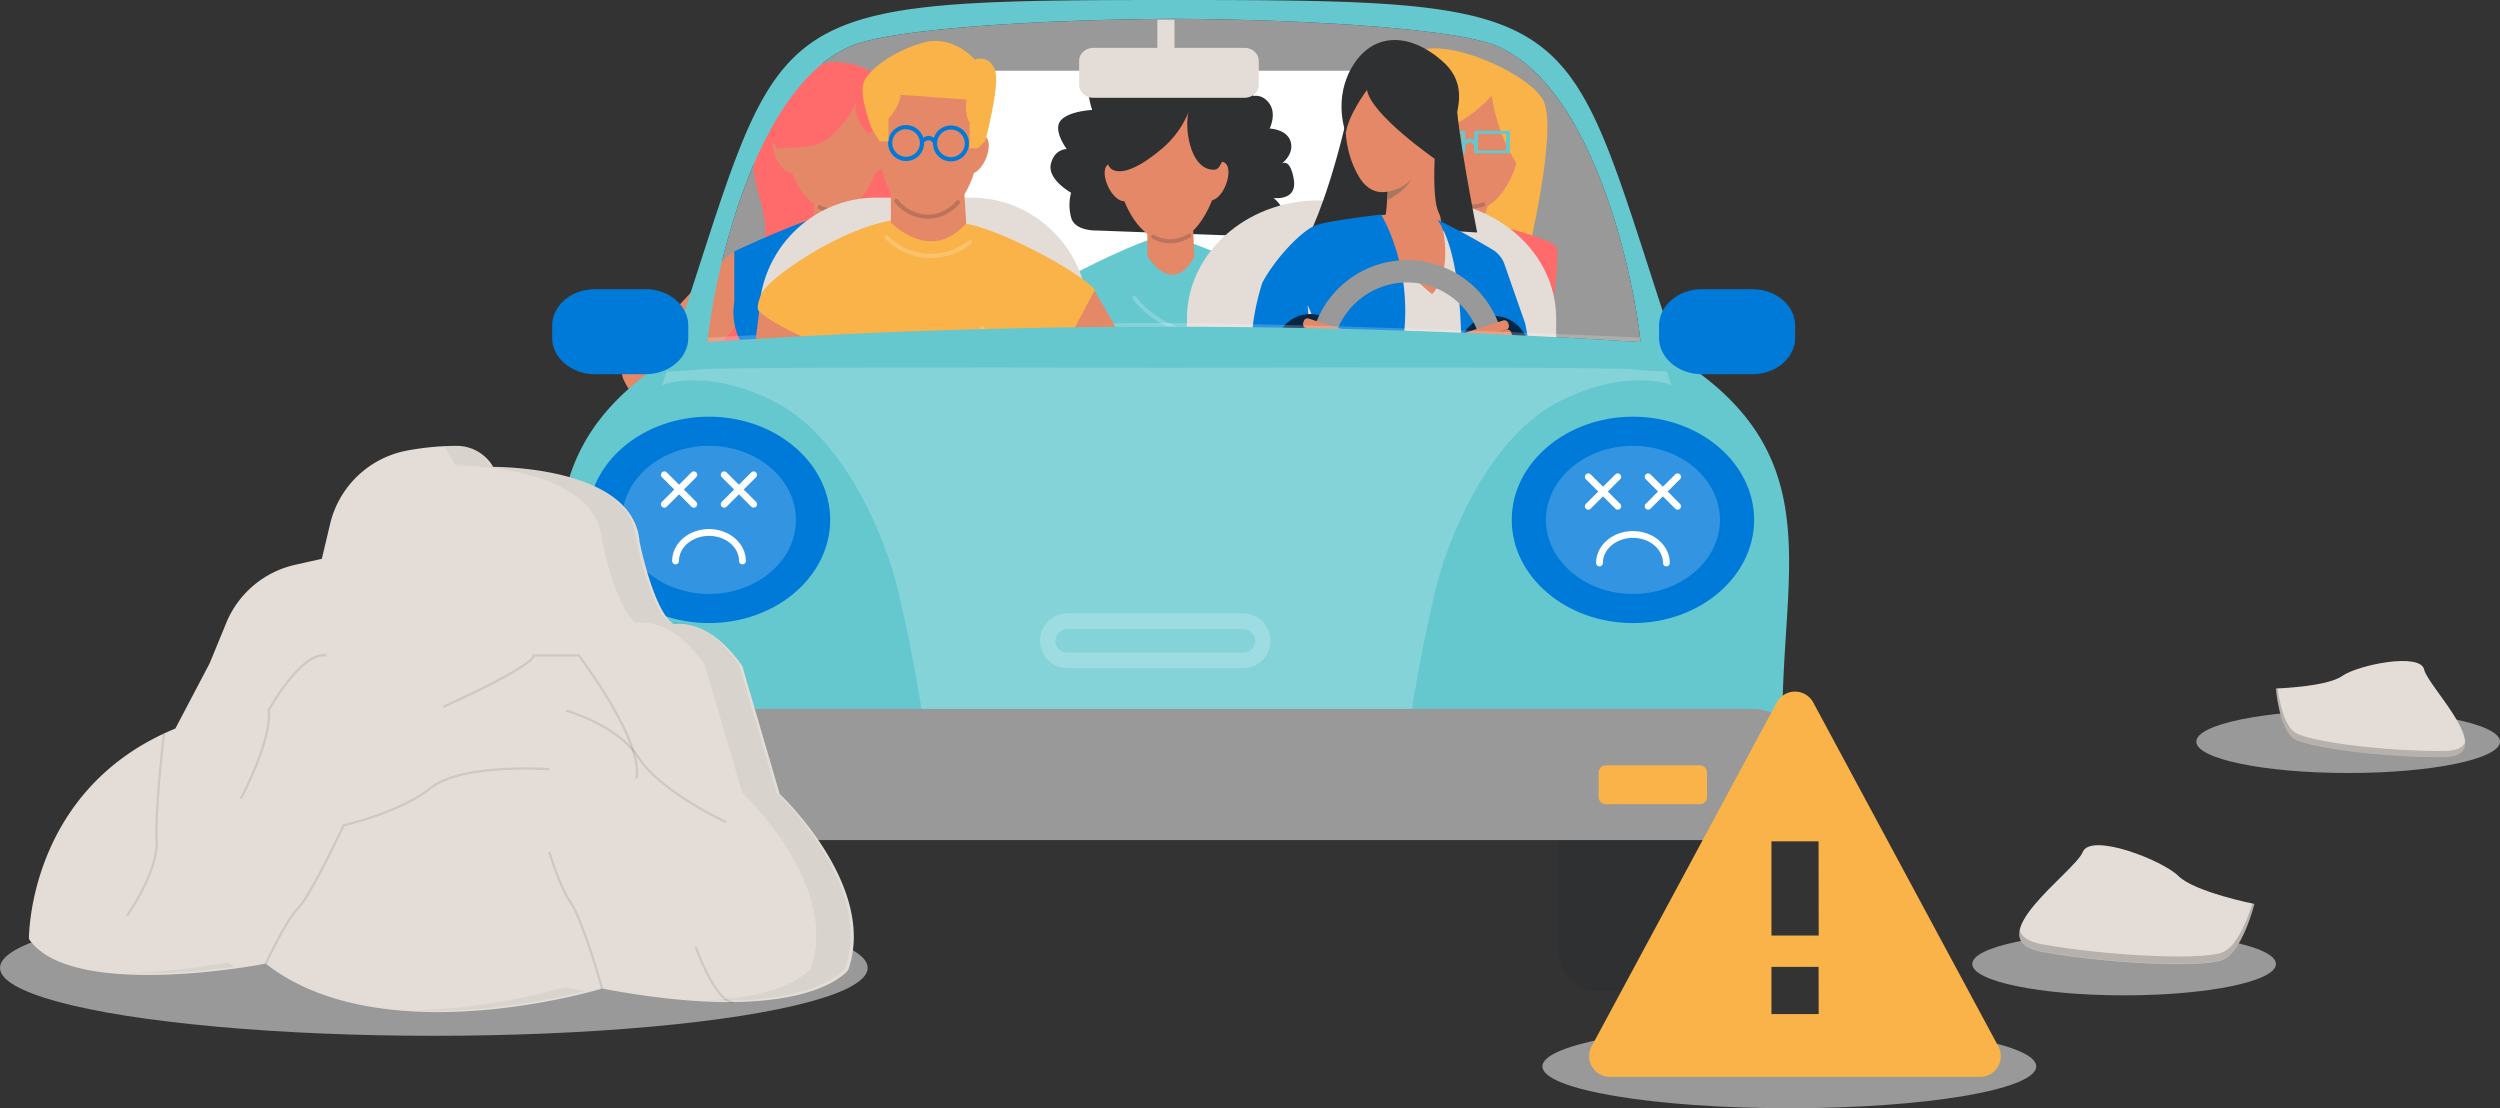 <svg xmlns="http://www.w3.org/2000/svg" viewBox="0 0 1101.51 488.29"><rect x="0" y="0" width="1101.51" height="488.29" fill="#333333" stroke="none"/><defs><style>.cls-1,.cls-4{fill:#999;}.cls-16,.cls-2{fill:#e4ddd7;}.cls-3{opacity:0.2;}.cls-29,.cls-3{isolation:isolate;}.cls-16,.cls-22,.cls-23,.cls-24,.cls-25,.cls-26,.cls-4,.cls-5{fill-rule:evenodd;}.cls-14,.cls-15,.cls-25,.cls-5{fill:#fff;}.cls-6{fill:#ff6a6a;}.cls-7{fill:#e48868;}.cls-24,.cls-8{fill:#007ad9;}.cls-9{fill:#ba745d;}.cls-10,.cls-26{fill:#fab348;}.cls-11,.cls-23{fill:#65c8cf;}.cls-12,.cls-22{fill:#2f3031;}.cls-13,.cls-15,.cls-19,.cls-25{opacity:0.2;}.cls-17{fill:#a77860;}.cls-18{fill:#072643;}.cls-19,.cls-27,.cls-29{fill:none;stroke-miterlimit:10;}.cls-19,.cls-27{stroke:#fff;}.cls-19{stroke-width:4px;}.cls-20{fill:#dc5955;}.cls-21{fill:#004a90;}.cls-27{stroke-linecap:round;stroke-width:3px;}.cls-28{fill:#444176;}.cls-29{stroke:#000;opacity:0.1;}.cls-30{opacity:0.05;}</style></defs><title>VoitureErreur</title><g id="Calque_2" data-name="Calque 2"><g id="Calque_1-2" data-name="Calque 1"><ellipse class="cls-1" cx="1034.61" cy="326.77" rx="66.9" ry="13.82"/><path class="cls-2" d="M1002.79,303.35s22.41-.69,29.16-5.5,34.46-10.55,36.14-2.84,33.67,38.35,8.37,38.56-58.77-3.94-65.51-8S1002.79,303.35,1002.79,303.35Z"/><path class="cls-3" d="M1076.92,330.88c-25.3.21-58.78-3.94-65.52-8-5.13-3.13-7.18-14.35-7.86-19.52h-.75s1.42,18.07,8.16,22.17,40.22,8.25,65.51,8c7.31-.06,9.83-2.66,9.69-6.51C1085.14,329.39,1082.35,330.84,1076.92,330.88Z"/><ellipse class="cls-1" cx="935.89" cy="424.74" rx="66.9" ry="13.82"/><path class="cls-2" d="M993.28,398.29S966.89,393,959.86,386s-38.7-19.34-42.22-10.55-47.49,38.7-17.59,44,70.36,7,79.16,3.52S993.28,398.29,993.28,398.29Z"/><path class="cls-3" d="M900.05,416.1c29.91,5.27,70.36,7,79.16,3.51,6.69-2.68,11.35-15.55,13.19-21.54l.88.19s-5.28,21.1-14.07,24.62-49.25,1.76-79.16-3.52c-8.63-1.52-11.1-5.1-10.17-9.62C890.62,412.72,893.63,415,900.05,416.1Z"/><path class="cls-4" d="M375.14,20.21C333.22,37.85,315,119,311.69,150.72c137.92-9.42,274.9-8.64,411.15,0C719.49,119,701.31,37.85,659.39,20.21,642,12.87,579.5,8.64,517.26,8.29,455,8.64,392.57,12.87,375.14,20.21Z"/><path class="cls-5" d="M423,31.16H623.73c22,0,40,16.19,40,36V92.85c0,19.78-18,36-40,36H423c-22,0-40-16.19-40-36V67.13C382.94,47.34,401,31.16,423,31.16Z"/><path class="cls-6" d="M335.64,109.89c-5.64,13.2-25,15.6-31.38,28.45-4.29,8.64-.95,19.58,5.76,26.51s16.1,10.55,25.4,13.1c20.73,5.69,43.07,7,63.61.68,7.36-2.26,14.55-5.56,20.29-10.7s9.94-12.29,10.43-20-3.19-15.78-9.92-19.54c-4.07-2.28-9.06-3-12.53-6.09-5.14-4.61-5.06-12.53-4.87-19.43a246.16,246.16,0,0,0-2-38.56c-1.28-9.85-3.42-20.18-10.08-27.55-7.27-8-19.28-11.1-29.8-8.45s-19.36,10.56-24.11,20.31-5.61,21.15-3.42,31.78C335.09,90.26,339.59,100.65,335.64,109.89Z"/><path class="cls-7" d="M323.54,110.76c-9.09,5.6-47.64,48.74-49.38,54s45.28,63.38,45.28,63.38l6.76-11.74-26-45,30.29-34.89Z"/><path class="cls-7" d="M411.49,112.61c9.09,5.6,45.44,46.89,47.18,52.12s-45.28,63.38-45.28,63.38l-6.76-11.74,26-45-30.29-34.89Z"/><path class="cls-8" d="M393.43,200.1l9.26-40.73c8.33-7.87,8.8-20.37,8.8-25.92V112.61s-37-18.05-45.36-18.05-42.59,16.2-42.59,16.2V133c-2.78,16.2,9.72,26.85,9.72,26.85l7.41,40.27"/><path class="cls-7" d="M358.68,79V99.4s10.32,17.44,19.79.41L377.64,79Z"/><path class="cls-7" d="M362.83,30.76c-17.56,2.3-20.37,22.6-16.15,38.63,3.15,12,10.32,24.05,21.59,23.76S386.33,77.46,388.35,68C391.59,52.81,391,27.07,362.83,30.76Z"/><path class="cls-7" d="M348.78,65s-.68-6.72-6.1-4.48,1.19,17.39,7.23,15.65S348.78,65,348.78,65Z"/><path class="cls-7" d="M384.85,64.62s.2-6.75,5.76-4.91.06,17.43-6.09,16.13S384.85,64.62,384.85,64.62Z"/><path class="cls-9" d="M368.35,94a15.09,15.09,0,0,1-7.65-2,.87.87,0,1,1,.89-1.5A13.8,13.8,0,0,0,375.89,90a.87.87,0,1,1,1,1.44A15.18,15.18,0,0,1,368.35,94Z"/><path class="cls-6" d="M377.09,41.86c.17,5-2.66,10.08-10.3,17.54-6.42,6.27-14,5.1-24.61,6.08-3.77-9.22-3.32-12.3-3.32-12.3,1.23-9.89,5.27-12.48,13.25-18.44s19.44-7.5,28.14-2.64c7.28,4.07,11.82,11.93,13.77,20s2,7.2,1.65,15.53C383.49,61.19,375.39,55.54,377.09,41.86Z"/><path class="cls-7" d="M406.63,216.38s-2.76-6.58-3.63-6.43-7.85,8-8.29,9,1,3.05,1,3.05l2.76-1.45,1.16,4.07h2.73s-2.88,2-2.73,3.49a2.34,2.34,0,0,0,1.6,1.89l4.3-2.62,3.17,5.82,4.67-5.09Z"/><path class="cls-9" d="M401.25,230.88a.92.92,0,0,1-.25,0,3.16,3.16,0,0,1-2.21-2.64,3.78,3.78,0,0,1,1.27-2.7h-.4a.87.87,0,0,1-.84-.63l-.87-3-1.81,1a.86.86,0,0,1-1.11-.26c-.41-.57-1.7-2.54-1.11-3.9a.86.86,0,0,1,1.13-.45.87.87,0,0,1,.47,1.14,2.91,2.91,0,0,0,.52,1.56l2-1.08a.85.85,0,0,1,.75,0,.87.87,0,0,1,.49.56l1,3.44h2.07a.87.87,0,0,1,.5,1.58c-1.16.82-2.42,2.15-2.37,2.69a1.32,1.32,0,0,0,.67,1l3.91-2.38a.87.87,0,0,1,.91,1.49l-4.3,2.62A.89.89,0,0,1,401.25,230.88Z"/><path class="cls-7" d="M326.2,216.38s2.76-6.58,3.63-6.43,7.85,8,8.29,9-1,3.05-1,3.05l-2.76-1.45-1.16,4.07h-2.73s2.88,2,2.73,3.49a2.34,2.34,0,0,1-1.6,1.89l-4.3-2.62-3.17,5.82-4.67-5.09Z"/><path class="cls-9" d="M331.58,230.88a.89.89,0,0,1-.45-.13l-4.3-2.62a.87.87,0,0,1,.91-1.49l3.91,2.38a1.33,1.33,0,0,0,.67-1c.05-.54-1.21-1.86-2.37-2.69a.87.87,0,0,1,.5-1.58h2.08l1-3.44a.87.87,0,0,1,1.24-.53l2.05,1.08a2.93,2.93,0,0,0,.52-1.56.87.87,0,0,1,1.6-.69c.59,1.36-.7,3.33-1.11,3.9a.88.88,0,0,1-1.11.27l-1.81-1-.87,3a.87.87,0,0,1-.84.63h-.4a3.81,3.81,0,0,1,1.27,2.7,3.16,3.16,0,0,1-2.22,2.64A.92.92,0,0,1,331.58,230.88Z"/><path class="cls-10" d="M613.22,104c-11.72-12.58-9.66-21.33,3.22-30s-3.51-36.92,5.27-48.83,52.09,6.37,58.39,19.34S673,113,673,113Z"/><path class="cls-7" d="M650.82,30.86c-12.28-.79-23.85,6.1-20.64,32,.25,2,0,9.87.43,11.6,2.55,11.25,13.19,18.25,18.12,18.29,7.67,0,15.09-7.8,18.92-19.18A43.1,43.1,0,0,0,669.8,62.2C671,46.53,667.74,31.94,650.82,30.86Z"/><path class="cls-10" d="M664,31.78c-7-7.14-22.81-3.34-31.47,1.68s-10.55,18.09-10.78,28.09a62.56,62.56,0,0,0,35.49-19.36,78.42,78.42,0,0,0,12.46,32.22c.74-6.08,1.49-12.23.86-18.33S668.27,36.15,664,31.78Z"/><path class="cls-6" d="M672.76,196.95s17.56-84.9,12.51-88.86-29.21-9.66-29.21-9.66H637.83s-32.07,1.54-34.27,2.86-4,29.43-4,29.43l1.32,72.41"/><path class="cls-7" d="M639.06,86.51v15.82c0,3.51,3.6,8.4,3.6,8.4.66,0,7-5.05,7.91-6.15S656.06,89,656.06,89Z"/><polygon class="cls-6" points="636.7 106.56 635.87 94.07 656.61 95.27 652.78 106.56 642.35 112.97 636.7 106.56"/><path class="cls-9" d="M651.83,91.51a14.14,14.14,0,0,1-8.87-.86.88.88,0,1,1,.72-1.6,12.51,12.51,0,0,0,9.54.19.89.89,0,0,1,1.14.49.88.88,0,0,1-.49,1.14A13.76,13.76,0,0,1,651.83,91.51Z"/><path class="cls-11" d="M645.59,67.54H629.83V57.66h15.76ZM643.86,59h-12.3v7.27h12.3Z"/><path class="cls-11" d="M649.59,64.15a2.49,2.49,0,0,0-1.79-1.38A3.1,3.1,0,0,0,645.59,64l-1.33-1.1c.07-.08,1.68-1.91,3.65-1.81A4.07,4.07,0,0,1,651,63.22Z"/><path class="cls-11" d="M665.29,67.54H649.53V57.66h15.76ZM663.55,59h-12.3v7.27h12.3Z"/><path class="cls-12" d="M483.15,101.56s-9.68.39-11.23-5.81a21.06,21.06,0,0,1,0-10.84S461.47,79.1,463,72.33s7-6.65,7-6.65-6.19-8.25-2.71-12.51,13.94-4.72,13.94-4.72-3.48-9.6,0-12.7,12.77,0,12.77,0,3.48-11.35,12-11.67,10.06,4.32,10.06,4.32,3.1-6.7,11.61-4.32,10.06,8.72,10.06,8.72,6.19-4.5,11.23,0,3.1,9.53,3.1,9.53,4.26-1.16,7.36,3.48,0,10.84,0,10.84,7.74.21,9.29,5.91-4.26,9.76-4.26,9.76,3.79-3.48,5.57,6.49-8.9,8.42-8.9,8.42,7.19,5.42,3.71,11.61-14.71,5.21-14.71,5.21Z"/><path class="cls-11" d="M541.85,214.41l9.67-42.57c8.71-8.22,9.19-21.28,9.19-27.09s-2.51-23.7-2.51-23.7-36.19-16.93-44.9-16.93-40.86,16.93-40.86,16.93l-3.65,23.22C465.9,161.2,479,172.33,479,172.33l6.38,41.83"/><path class="cls-11" d="M558.21,121.05c9.11,5,17,33.91,17.62,44.35s-.23,55.92-14.52,57.23-76-8.49-76-8.49l1.36-14.77,59.83-5.56,4.67-50.18Z"/><path class="cls-11" d="M472.45,121.05c-13.91,7.4-16.48,48.18-15.8,62.12s-3.81,36.83,7.85,37.54S530.65,216,530.65,216l11.24-21.11-52.4-5Z"/><g class="cls-13"><path class="cls-14" d="M523.33,147l-.19,0a42.63,42.63,0,0,1-24.08-15.29.87.87,0,1,1,1.38-1.07,40.87,40.87,0,0,0,23.09,14.65.87.87,0,0,1-.19,1.72Z"/></g><g class="cls-13"><path class="cls-14" d="M551.2,171.65a.87.87,0,0,1-.74-1.34,35.27,35.27,0,0,0,2.5-32.14.86.86,0,0,1,0-.74c.7-1.35,1.35-2.81,2-4.26s1.34-3,2.05-4.35a.87.87,0,1,1,1.55.8c-.7,1.35-1.35,2.81-2,4.26s-1.22,2.71-1.86,4a37.05,37.05,0,0,1-2.79,33.38A.87.87,0,0,1,551.2,171.65Z"/></g><g class="cls-13"><path class="cls-14" d="M478.63,171.65a.87.87,0,0,1-.74-.41,37.05,37.05,0,0,1-2.79-33.38c-.64-1.28-1.25-2.63-1.86-4s-1.31-2.91-2-4.26a.87.87,0,1,1,1.55-.8c.72,1.38,1.38,2.86,2.05,4.35s1.31,2.91,2,4.26a.86.86,0,0,1,0,.74,35.27,35.27,0,0,0,2.5,32.14.87.87,0,0,1-.28,1.2A.86.86,0,0,1,478.63,171.65Z"/></g><path class="cls-7" d="M505.53,91.55v21.28s10.78,18.22,20.68.43l-.87-21.71Z"/><path class="cls-7" d="M509.87,41.09C491.52,43.5,488.58,64.71,493,81.47c3.29,12.5,10.78,25.13,22.56,24.83s18.87-16.4,21-26.28C539.93,64.13,539.3,37.24,509.87,41.09Z"/><path class="cls-7" d="M495.18,76.83s-.71-7-6.38-4.68,1.25,18.18,7.56,16.36S495.18,76.83,495.18,76.83Z"/><path class="cls-7" d="M532.88,76.48s.2-7.06,6-5.13.06,18.22-6.36,16.86S532.88,76.48,532.88,76.48Z"/><path class="cls-12" d="M531.16,41.66A13.46,13.46,0,0,0,527.1,41a3.56,3.56,0,0,0-1.91-1.88c-5.65-2.44-19-2.07-24.92,0S487.56,49.8,486,54.77c-1.64,5.29,0,10.84,1.64,16.13.47,1.52,1.1,3.21,2.83,4,6.29,2.74,16.8-5.53,20.59-8.65A41.86,41.86,0,0,0,523.84,49c-2.08,5.5-.11,26.15,11.3,25.78a3.09,3.09,0,0,0,2.39-1.88c1.83-3.19,3.69-6.49,3.83-10S535.17,43.08,531.16,41.66Z"/><path class="cls-9" d="M515.63,107.17a15.74,15.74,0,0,1-8-2.13.87.87,0,1,1,.89-1.5,14.46,14.46,0,0,0,15-.49.87.87,0,1,1,1,1.44A15.84,15.84,0,0,1,515.63,107.17Z"/><path class="cls-15" d="M492.8,197.8a.94.94,0,0,1-.1-1.88L539.57,191l7.59-13.22a.94.94,0,0,1,1.63.94l-8.07,14.05-47.83,5Z"/><path class="cls-15" d="M516.87,195.29h-.1L493,192.81l-8.07-14.05a.94.94,0,0,1,1.63-.94L494.17,191l22.8,2.38a.94.94,0,0,1-.1,1.88Z"/><path class="cls-16" d="M580.78,88.32h47.06c31.8,0,57.82,23.38,57.82,52v8.67q-81.16-4.28-162.69-4.61v-4.06C523,111.7,549,88.32,580.78,88.32Z"/><path class="cls-16" d="M386,87.08h41.94c28.34,0,51.53,23.38,51.53,52v5.32q-72.32.42-145,5.26V139C334.44,110.46,357.63,87.08,386,87.08Z"/><path class="cls-16" d="M481.75,21.08h66.59c3.46,0,6.28,2.54,6.28,5.65V37.45c0,3.1-2.83,5.65-6.28,5.65H481.75c-3.46,0-6.28-2.54-6.28-5.65V26.73C475.47,23.62,478.29,21.08,481.75,21.08Z"/><rect class="cls-2" x="509.94" y="8.69" width="7.54" height="16.72"/><path class="cls-12" d="M595.37,43.08c-8.56,40.72-18.07,59.37-18.07,59.37s20.13-1.55,35.9-1.58,37.65,1.58,37.65,1.58S641.05,52.55,642,45,595.37,43.08,595.37,43.08Z"/><path class="cls-7" d="M619.77,104.89c-11.6-2.7-9.13-10.63-9.13-10.63s.54-4.48.75-10.15c.05-1.45.09-3,.08-4.52,0-2.35-.1-4.76-.32-7-.95-9.57,21.05-3.87,21.05-3.87S630.93,88.09,634,93.9,631.36,107.59,619.77,104.89Z"/><path class="cls-7" d="M599,96.31s23.39,27,32,33.27c0,0,9.94-9,3.81-32.69C634.85,96.89,623.56,91.24,599,96.31Z"/><path class="cls-7" d="M598.28,31.3s-12.15,23.4-.1,45.58,35.72-9.66,37.25-13.39,9.65-24.86-6.5-31.27S601.72,24.95,598.28,31.3Z"/><path class="cls-12" d="M602.32,39.61S594,50.59,593,58.7c0,0-6.07-15.47,3.35-30.21s25.49-13.69,39.18-1.54c7.86,7,12.71,17.94-3.07,43.25C632.42,70.2,604,50.48,602.32,39.61Z"/><path class="cls-17" d="M621.73,79.21s-2.11,4.61-10.35,8.89c.05-1.18.09-2.42.08-3.67A19.69,19.69,0,0,0,621.73,79.21Z"/><path class="cls-8" d="M655.79,160.15a27.8,27.8,0,0,1-4.21,7.5c-5.76,7.68-1.82,52.45,0,63.95a3.14,3.14,0,0,1-1.87,3.39l-4.41,1.88a3.76,3.76,0,0,1-5.23-3.73v-.09c3.15-43.67,9.39-112-6.6-136.16h0l.81.39.1.05c8.41,4.08,17.68,9.32,23.24,12.65a12.18,12.18,0,0,1,5.25,6.44c1.86,5.33,5.32,15.24,9.1,26C672,142.41,682.59,191.25,655.79,160.15Z"/><path class="cls-8" d="M576.14,134.37l0,0a191.28,191.28,0,0,1,8.74,23.8l.2.68c2.84,9.61,2.58,20.06,1,31.78C585,199.53,578.37,214,574.38,221a4.78,4.78,0,0,0,.16,3.68h0a2.65,2.65,0,0,0,1.31,1.53l14.42,5.34,3.39,1.25a7.39,7.39,0,0,0,9.88-6c3.21-24.66,7.26-49.85,10.49-59.34,14.18-41.64-5.54-72.93-5.54-72.93S585.24,97.28,580.74,99c-5.12.79-17.82,13.12-24.56,25.56,0,0-11,33.07,1.3,39.56s19.62,5.78,21.15,3"/><circle class="cls-18" cx="577.3" cy="153.58" r="15.23"/><circle class="cls-18" cx="658.24" cy="154.44" r="15.23"/><path class="cls-1" d="M663,157.61a43,43,0,1,1-43-43A43,43,0,0,1,663,157.61Zm-43-33.15a33.15,33.15,0,1,0,33.15,33.15A33.15,33.15,0,0,0,620,124.45Z"/><rect class="cls-7" x="573.76" y="143.2" width="22.43" height="4.32" rx="1.66" ry="1.66" transform="translate(72.85 -172.53) rotate(17.87)"/><rect class="cls-7" x="572.43" y="147.31" width="22.43" height="4.32" rx="1.66" ry="1.66" transform="translate(74.05 -171.93) rotate(17.87)"/><rect class="cls-7" x="571.1" y="151.42" width="22.43" height="4.32" rx="1.66" ry="1.66" transform="translate(75.25 -171.32) rotate(17.87)"/><rect class="cls-7" x="569.5" y="155.44" width="22.43" height="4.32" rx="1.66" ry="1.66" transform="matrix(0.95, 0.31, -0.31, 0.95, 76.41, -170.64)"/><rect class="cls-7" x="568.18" y="159.56" width="22.43" height="4.32" rx="1.66" ry="1.66" transform="translate(77.6 -170.03) rotate(17.87)"/><rect class="cls-7" x="642.77" y="144.06" width="22.43" height="4.32" rx="1.66" ry="1.66" transform="translate(1321.28 84.64) rotate(162.13)"/><rect class="cls-7" x="644.09" y="148.17" width="22.43" height="4.32" rx="1.66" ry="1.66" transform="translate(1325.13 92.26) rotate(162.13)"/><rect class="cls-7" x="645.42" y="152.28" width="22.43" height="4.32" rx="1.66" ry="1.66" transform="matrix(-0.95, 0.31, -0.31, -0.95, 1328.98, 99.88)"/><rect class="cls-7" x="647.02" y="156.3" width="22.43" height="4.32" rx="1.66" ry="1.66" transform="translate(1333.34 107.24) rotate(162.13)"/><rect class="cls-7" x="648.35" y="160.41" width="22.43" height="4.32" rx="1.66" ry="1.66" transform="matrix(-0.95, 0.31, -0.31, -0.95, 1337.19, 114.86)"/><path class="cls-19" d="M311.69,150.72s128.78-6.77,202.36-6.41,208.79,6.41,208.79,6.41"/><path class="cls-7" d="M456.35,144.77s35,51.11,31.36,55.85c-5,6.63-48.73,24.7-48.73,24.7l7.26,15s77.12-19,71.18-41.3-36-72.39-36-72.39Z"/><path class="cls-7" d="M442.73,243.36s8.47-6.74,9.32-10.83S442,224.39,442,224.39l-7.53,2.34Z"/><path class="cls-7" d="M439.88,227s-10.18-3.72-11.75-4.23-6,1.12-10.18,4.17a84.1,84.1,0,0,0-9.62,8c-.59.68-1.28,1.06-.23,3.37a10.23,10.23,0,0,0,3.06,3.72s.12,3.43,2.7,5a5.52,5.52,0,0,0,3.4,4.47s.32,3.15,2.66,3.85a30.54,30.54,0,0,1,5.93-1.46c1.73,0,10.24-3.69,17.81-8.64C443.66,245.27,449.21,237.81,439.88,227Z"/><path class="cls-7" d="M427.72,223.82s-5.76,6.77-7.27,11.85c-.34,1.15-.47,2.32.47,3.07s3.21.35,5.86-2.46a32.47,32.47,0,0,1,7.34-5.22S436,227.38,427.72,223.82Z"/><path class="cls-7" d="M409.9,240.88s12-7,13.43-7-1.07-4.44-2.29-4.4-11.92,5.13-12.91,5.78S406.48,239.72,409.9,240.88Z"/><path class="cls-7" d="M413.13,232.49S391.72,244.28,392.54,246c1.2,2.44,7.17,1.71,23.13-8.2C431.19,228.12,413.13,232.49,413.13,232.49Z"/><path class="cls-20" d="M459.22,297.18"/><path class="cls-10" d="M346.59,288.3l112.63,8.88s-.63-55.51-1.91-64.94-1.56-46.75,1.3-72.13c.64-5.72,8.2-1.67,8.2-1.67l5.12-11.06,10.49-19.67c-6.1-7.42-38.3-25-54.76-28.73-14.59-3.34-18.91-2.85-28.36-2.58-24.8.7-62.65,27.11-63.93,33.51,0,0-2.22,4.78-1.26,6.8.81,1.7,19.83,14.64,24.42,13.7a27.13,27.13,0,0,1,0,5C358.31,158.46,344.31,266.34,346.59,288.3Z"/><g class="cls-13"><path class="cls-14" d="M365.91,265.91a.67.67,0,0,1-.59-.39.78.78,0,0,1,.27-1,108,108,0,0,0,33.27-31.05.64.64,0,0,1,.95-.13.79.79,0,0,1,.12,1,109.5,109.5,0,0,1-33.7,31.45A.64.64,0,0,1,365.91,265.91Z"/></g><g class="cls-13"><path class="cls-14" d="M401.3,286a.61.61,0,0,1-.41-.17.91.91,0,0,1-.12-1.13c8.66-13.29,14.85-24.49,18.94-39.21a.65.65,0,0,1,.85-.51.85.85,0,0,1,.43,1c-4.15,14.94-10.4,26.26-19.15,39.69A.64.64,0,0,1,401.3,286Z"/></g><g class="cls-13"><path class="cls-14" d="M431.12,274.62h-.07a.86.86,0,0,1-.8-.93c1.15-15.42,2.54-30.18,3.89-44.44,1-10.69,2-21.74,3-33.19,1.15-13.81,1.38-40.08-5.09-51a.86.86,0,1,1,1.49-.88c6.69,11.27,6.49,38,5.32,52-1,11.46-2,22.51-3,33.21-1.34,14.26-2.73,29-3.88,44.41A.87.87,0,0,1,431.12,274.62Z"/></g><g class="cls-13"><path class="cls-14" d="M410.16,113.69c-.55,0-1.1,0-1.65,0A28.64,28.64,0,0,1,390,105.18a.92.92,0,1,1,1.31-1.28A26.45,26.45,0,0,0,426.76,106a.92.92,0,0,1,1.15,1.43A28.64,28.64,0,0,1,410.16,113.69Z"/></g><path class="cls-7" d="M392.52,76.61V98s17.31,18.35,33.21.43l-1.39-21.85Z"/><path class="cls-7" d="M405.16,27c-18.53,2-19.52,22.92-17.83,40.29s10.27,28.25,22.13,28.19,19.46-12.53,21.73-28.73S434.86,23.7,405.16,27Z"/><path class="cls-7" d="M390.66,62.64s-.57-7.09-6.32-4.85.87,18.32,7.26,16.62S390.66,62.64,390.66,62.64Z"/><path class="cls-7" d="M427.19,64.71s.35-7.1,6.17-5S433,78,426.6,76.51,427.19,64.71,427.19,64.71Z"/><polygon class="cls-21" points="402.05 180.1 407.44 156.15 430.24 160.6 417.11 205.09 397.25 198.59 402.05 180.1"/><path class="cls-7" d="M404.56,208.51s-12.78,2.74-15.52,0-.81-15.4-.81-15.4,6.28-7.87,6.62-11,5.48-10.61,7.19-9.87,0,7.82,0,7.82L426.69,177c5.48-.68,3.08,2.74,2.74,4.45s-6.6,3.76-6.6,3.76,2.84,4.64,2.15,5.75-2.15,3.5-2.15,3.5,2.84,5.48,1.81,6.5-4,1.37-4,1.37-.82,3.8-1.51,4.3S404.56,208.51,404.56,208.51Z"/><path class="cls-8" d="M399.87,70.92a7.92,7.92,0,1,1,7.26-8.53A7.93,7.93,0,0,1,399.87,70.92Zm-1.12-14a6.09,6.09,0,1,0,6.55,5.58A6.1,6.1,0,0,0,398.75,57Z"/><path class="cls-8" d="M419.64,71.09a7.92,7.92,0,1,1,7.26-8.53A7.93,7.93,0,0,1,419.64,71.09Zm-1.12-14a6.09,6.09,0,1,0,6.55,5.58A6.09,6.09,0,0,0,418.53,57.12Z"/><path class="cls-8" d="M411.18,63.25a2.65,2.65,0,0,0-1.9-1.47A3.3,3.3,0,0,0,406.93,63l-1.42-1.17c.07-.08,1.79-2,3.88-1.93a4.33,4.33,0,0,1,3.33,2.31Z"/><path class="cls-9" d="M409,96.38c-.43,0-.86,0-1.29-.05a19,19,0,0,1-13.54-7.25.92.92,0,0,1,1.43-1.15,17.19,17.19,0,0,0,12.25,6.57c5,.35,9.58-1.62,13.54-5.94a.92.92,0,0,1,1.36,1.24C418.75,94.12,414,96.38,409,96.38Z"/><path class="cls-10" d="M384,56.47l3.62,5.81h3.84v-10s4.84-4.91,5.36-10.51l29,2.07s-.93,7.16,1.37,10v11.5h3.58l3.27-3.1s7-25.52,4.19-31.91-8.74-4.09-8.74-4.09S420,15,406.62,18.83s-24.1,12-26.14,17.63S384,56.47,384,56.47Z"/><path class="cls-7" d="M334.51,137.18s-8.09,64.37-8.09,71c0,13.36,15.95,18.35,24.75,17.36,8-.9,39.48-9.74,46.43-15.53s-3-20.29-3-20.29-32.4,13.47-39,12.13,2.89-51.44,2.89-51.44S342.14,144.08,334.51,137.18Z"/><path class="cls-22" d="M703.62,296.46h51.72c9.3,0,16.91,8.18,16.91,18.19V418.42c0,10-7.61,18.19-16.91,18.19H703.62c-9.3,0-16.91-8.18-16.91-18.19V314.65C686.71,304.65,694.32,296.46,703.62,296.46Z"/><path class="cls-22" d="M276.84,296.46h51.72c9.3,0,16.91,8.18,16.91,18.19V418.42c0,10-7.61,18.19-16.91,18.19H276.84c-9.3,0-16.91-8.18-16.91-18.19V314.65C259.93,304.65,267.54,296.46,276.84,296.46Z"/><path class="cls-23" d="M517.12,0C705.68,0,687.59,3.18,739.52,158.07,811.87,204.2,780.75,260.54,786,335.33a2568.23,2568.23,0,0,1-418.29,9.75Q308,341.6,248.24,335.33c5.26-74.79-25.86-131.12,46.49-177.26C346.66,3.18,328.57,0,517.12,0Zm-142,20.21C333.22,37.85,315,119,311.69,150.72c137.92-9.42,274.9-8.64,411.15,0C719.49,119,701.31,37.85,659.39,20.21,642,12.87,579.5,8.64,517.26,8.29,455,8.64,392.57,12.87,375.14,20.21Z"/><path class="cls-24" d="M749.81,127.41h22.31c10.35,0,18.82,7.21,18.82,16v5.47c0,8.81-8.47,16-18.82,16H749.81c-10.35,0-18.82-7.21-18.82-16v-5.47C731,134.62,739.46,127.41,749.81,127.41Z"/><path class="cls-24" d="M262.12,127.41h22.32c10.35,0,18.82,7.21,18.82,16v5.47c0,8.81-8.47,16-18.82,16H262.12c-10.35,0-18.82-7.21-18.82-16v-5.47C243.3,134.62,251.77,127.41,262.12,127.41Z"/><path class="cls-25" d="M293.74,163.63q-1,3-2.08,6.07s18.84-8,49,6.95,49,57.77,55.29,84.51S406,312.36,406,312.36H622.11s3.77-24.46,10.05-51.2,25.13-69.54,55.29-84.51,49-6.95,49-6.95c-.72-2-1.4-4.05-2.08-6.07-5.37-.12-10.64-.38-14.88-.89-7.45-.89-106.47-.9-205.43-.69-99-.21-198-.2-205.43.69C304.37,163.24,299.11,163.51,293.74,163.63Z"/><path class="cls-4" d="M255.84,312.36H772.26c10.53,0,19.15,7.34,19.15,16.31v25.15c0,9-8.62,16.31-19.15,16.31H255.84c-10.53,0-19.15-7.34-19.15-16.31V328.67C236.69,319.7,245.31,312.36,255.84,312.36Z"/><path class="cls-24" d="M312.39,274.53c29.41,0,53.4-20.42,53.4-45.47s-24-45.47-53.4-45.47S259,204,259,229.07,283,274.53,312.39,274.53Z"/><path class="cls-24" d="M719.48,274.53c29.41,0,53.4-20.42,53.4-45.47s-24-45.47-53.4-45.47-53.4,20.42-53.4,45.47S690.07,274.53,719.48,274.53Z"/><path class="cls-25" d="M312.39,261.7c21.11,0,38.32-14.66,38.32-32.63s-17.22-32.63-38.32-32.63-38.32,14.66-38.32,32.63S291.28,261.7,312.39,261.7Z"/><path class="cls-25" d="M719.48,261.7c21.11,0,38.32-14.66,38.32-32.63s-17.22-32.63-38.32-32.63-38.32,14.66-38.32,32.63S698.38,261.7,719.48,261.7Z"/><path class="cls-26" d="M279.45,337.22h40.84a3.24,3.24,0,0,1,3.45,2.94V351.4a3.24,3.24,0,0,1-3.45,2.94H279.45A3.24,3.24,0,0,1,276,351.4V340.17A3.24,3.24,0,0,1,279.45,337.22Z"/><path class="cls-26" d="M707.82,337.22h40.84a3.24,3.24,0,0,1,3.46,2.94V351.4a3.24,3.24,0,0,1-3.46,2.94H707.82a3.24,3.24,0,0,1-3.45-2.94V340.17A3.24,3.24,0,0,1,707.82,337.22Z"/><path class="cls-15" d="M548,294.42H470a12.09,12.09,0,0,1,0-24.17H548a12.09,12.09,0,0,1,0,24.17ZM470,277.15c-2.57,0-5,2.61-5,5.37a5.34,5.34,0,0,0,5,5H548a5.08,5.08,0,0,0,5-5,5.21,5.21,0,0,0-5-5.37Z"/><line class="cls-27" x1="292.71" y1="209.2" x2="305.7" y2="222.18"/><line class="cls-27" x1="292.71" y1="222.18" x2="305.7" y2="209.2"/><path class="cls-27" d="M297.65,247.17c0-6.94,6.6-12.57,14.74-12.57s14.74,5.63,14.74,12.57"/><line class="cls-27" x1="319.07" y1="209.2" x2="332.06" y2="222.18"/><line class="cls-27" x1="319.07" y1="222.18" x2="332.06" y2="209.2"/><line class="cls-27" x1="699.81" y1="210.08" x2="712.8" y2="223.07"/><line class="cls-27" x1="699.81" y1="223.07" x2="712.8" y2="210.08"/><path class="cls-27" d="M704.74,248.05c0-6.94,6.6-12.57,14.74-12.57s14.74,5.63,14.74,12.57"/><line class="cls-27" x1="726.17" y1="210.08" x2="739.16" y2="223.07"/><line class="cls-27" x1="726.17" y1="223.07" x2="739.16" y2="210.08"/><ellipse class="cls-1" cx="191.15" cy="426.44" rx="191.15" ry="29.94"/><path class="cls-28" d="M98.47,344.36s-19.54,25.72-35.76,25.93-25.74,10.83-18,17.47,91.6-3.79,91.6-3.79.79-31.61-6.48-36.22S98.47,344.36,98.47,344.36Z"/><path class="cls-28" d="M308.6,375.23s3,20.37-6.25,34.26,16.7,19.25,16.7,19.25,18.84,5.25,20.22-13.37.93-32.85-.84-34.37-3.24-12-3.24-12Z"/><path class="cls-2" d="M12.75,413.71S12.07,347.82,77.26,321l15.14-28.8,7.26-17.69a43,43,0,0,1,30.4-25.66l11.74-2.64,3.63-15.3a43,43,0,0,1,34.38-32.47,120.39,120.39,0,0,1,21.65-2,18.63,18.63,0,0,1,15.83,9.27h0s61.76-.68,64.5,32.95c0,0,6.18,30.87,15.1,36.37,0,0,15.1-3.43,30.19,18.53l16.47,56.27s43.23,40.49,30.19,77.5c0,0-17.84,25.39-108.43,8.23,0,0-96.76,29.48-148.26-11C117.06,424.68,31.29,441.15,12.75,413.71Z"/><path class="cls-29" d="M56,403.41s13.73-19.22,13-32.95,3.23-47.17,3.23-47.17"/><path class="cls-29" d="M106.08,351.94s13.72-25.39,12.35-39.11c0,0,14.41-26.11,25.39-24"/><path class="cls-29" d="M195.29,311.46s39.8-17.84,39.8-22.65H255s28.83,37.75,25.4,54.22"/><path class="cls-29" d="M242,338.9s-38.43-2.75-52.16,8.24-38.43,16.47-38.43,16.47S137,394.49,131.46,400s-14.41,24.71-14.41,24.71"/><path class="cls-29" d="M242,375.28s4.11,14.41,9.6,22.64,13.72,37.74,13.72,37.74"/><path class="cls-29" d="M306.47,417.13s8.71,24.24,16.37,24.47"/><path class="cls-29" d="M249.41,313.11S272,319.22,281.5,334s38.35,28.25,38.35,28.25"/><g class="cls-30"><path d="M342.15,349.2l-16.47-56.27c-15.1-22-30.19-18.53-30.19-18.53-8.92-5.49-15.1-36.37-15.1-36.37-2.75-33.63-64.51-32.94-64.51-32.94h0A18.63,18.63,0,0,0,200,195.81c-2.91,0-5.9.09-8.88.34q2.53.25,4.84.72l4.8,8.24s61.76-.69,64.5,32.94c0,0,6.18,30.88,15.1,36.37,0,0,15.1-3.44,30.19,18.53l16.47,56.27s43.23,40.49,30.19,77.5c0,0-8.8,12.53-45.42,14,49.37,1.81,60.52-14,60.52-14C385.38,389.68,342.15,349.2,342.15,349.2Z"/><path d="M100.59,424a320.44,320.44,0,0,1-44,4.81c17.19.66,35.08-1.2,46.6-2.79C102.33,425.33,101.46,424.67,100.59,424Z"/><path d="M248.82,435A281.84,281.84,0,0,1,184,445.22c31.63,1.15,61.6-5.45,73.95-8.62C255,436.11,252,435.54,248.82,435Z"/></g><ellipse class="cls-1" cx="788.38" cy="469.86" rx="108.79" ry="18.43"/><path class="cls-10" d="M709.32,474.48H872.46a9.14,9.14,0,0,0,8-13.47L798.93,309.53a9.13,9.13,0,0,0-16.08,0L701.28,461a9.14,9.14,0,0,0,8,13.47Zm92-27.68H780.51V426h20.76Zm0-34.59H780.51V370.7h20.76Z"/></g></g></svg>
